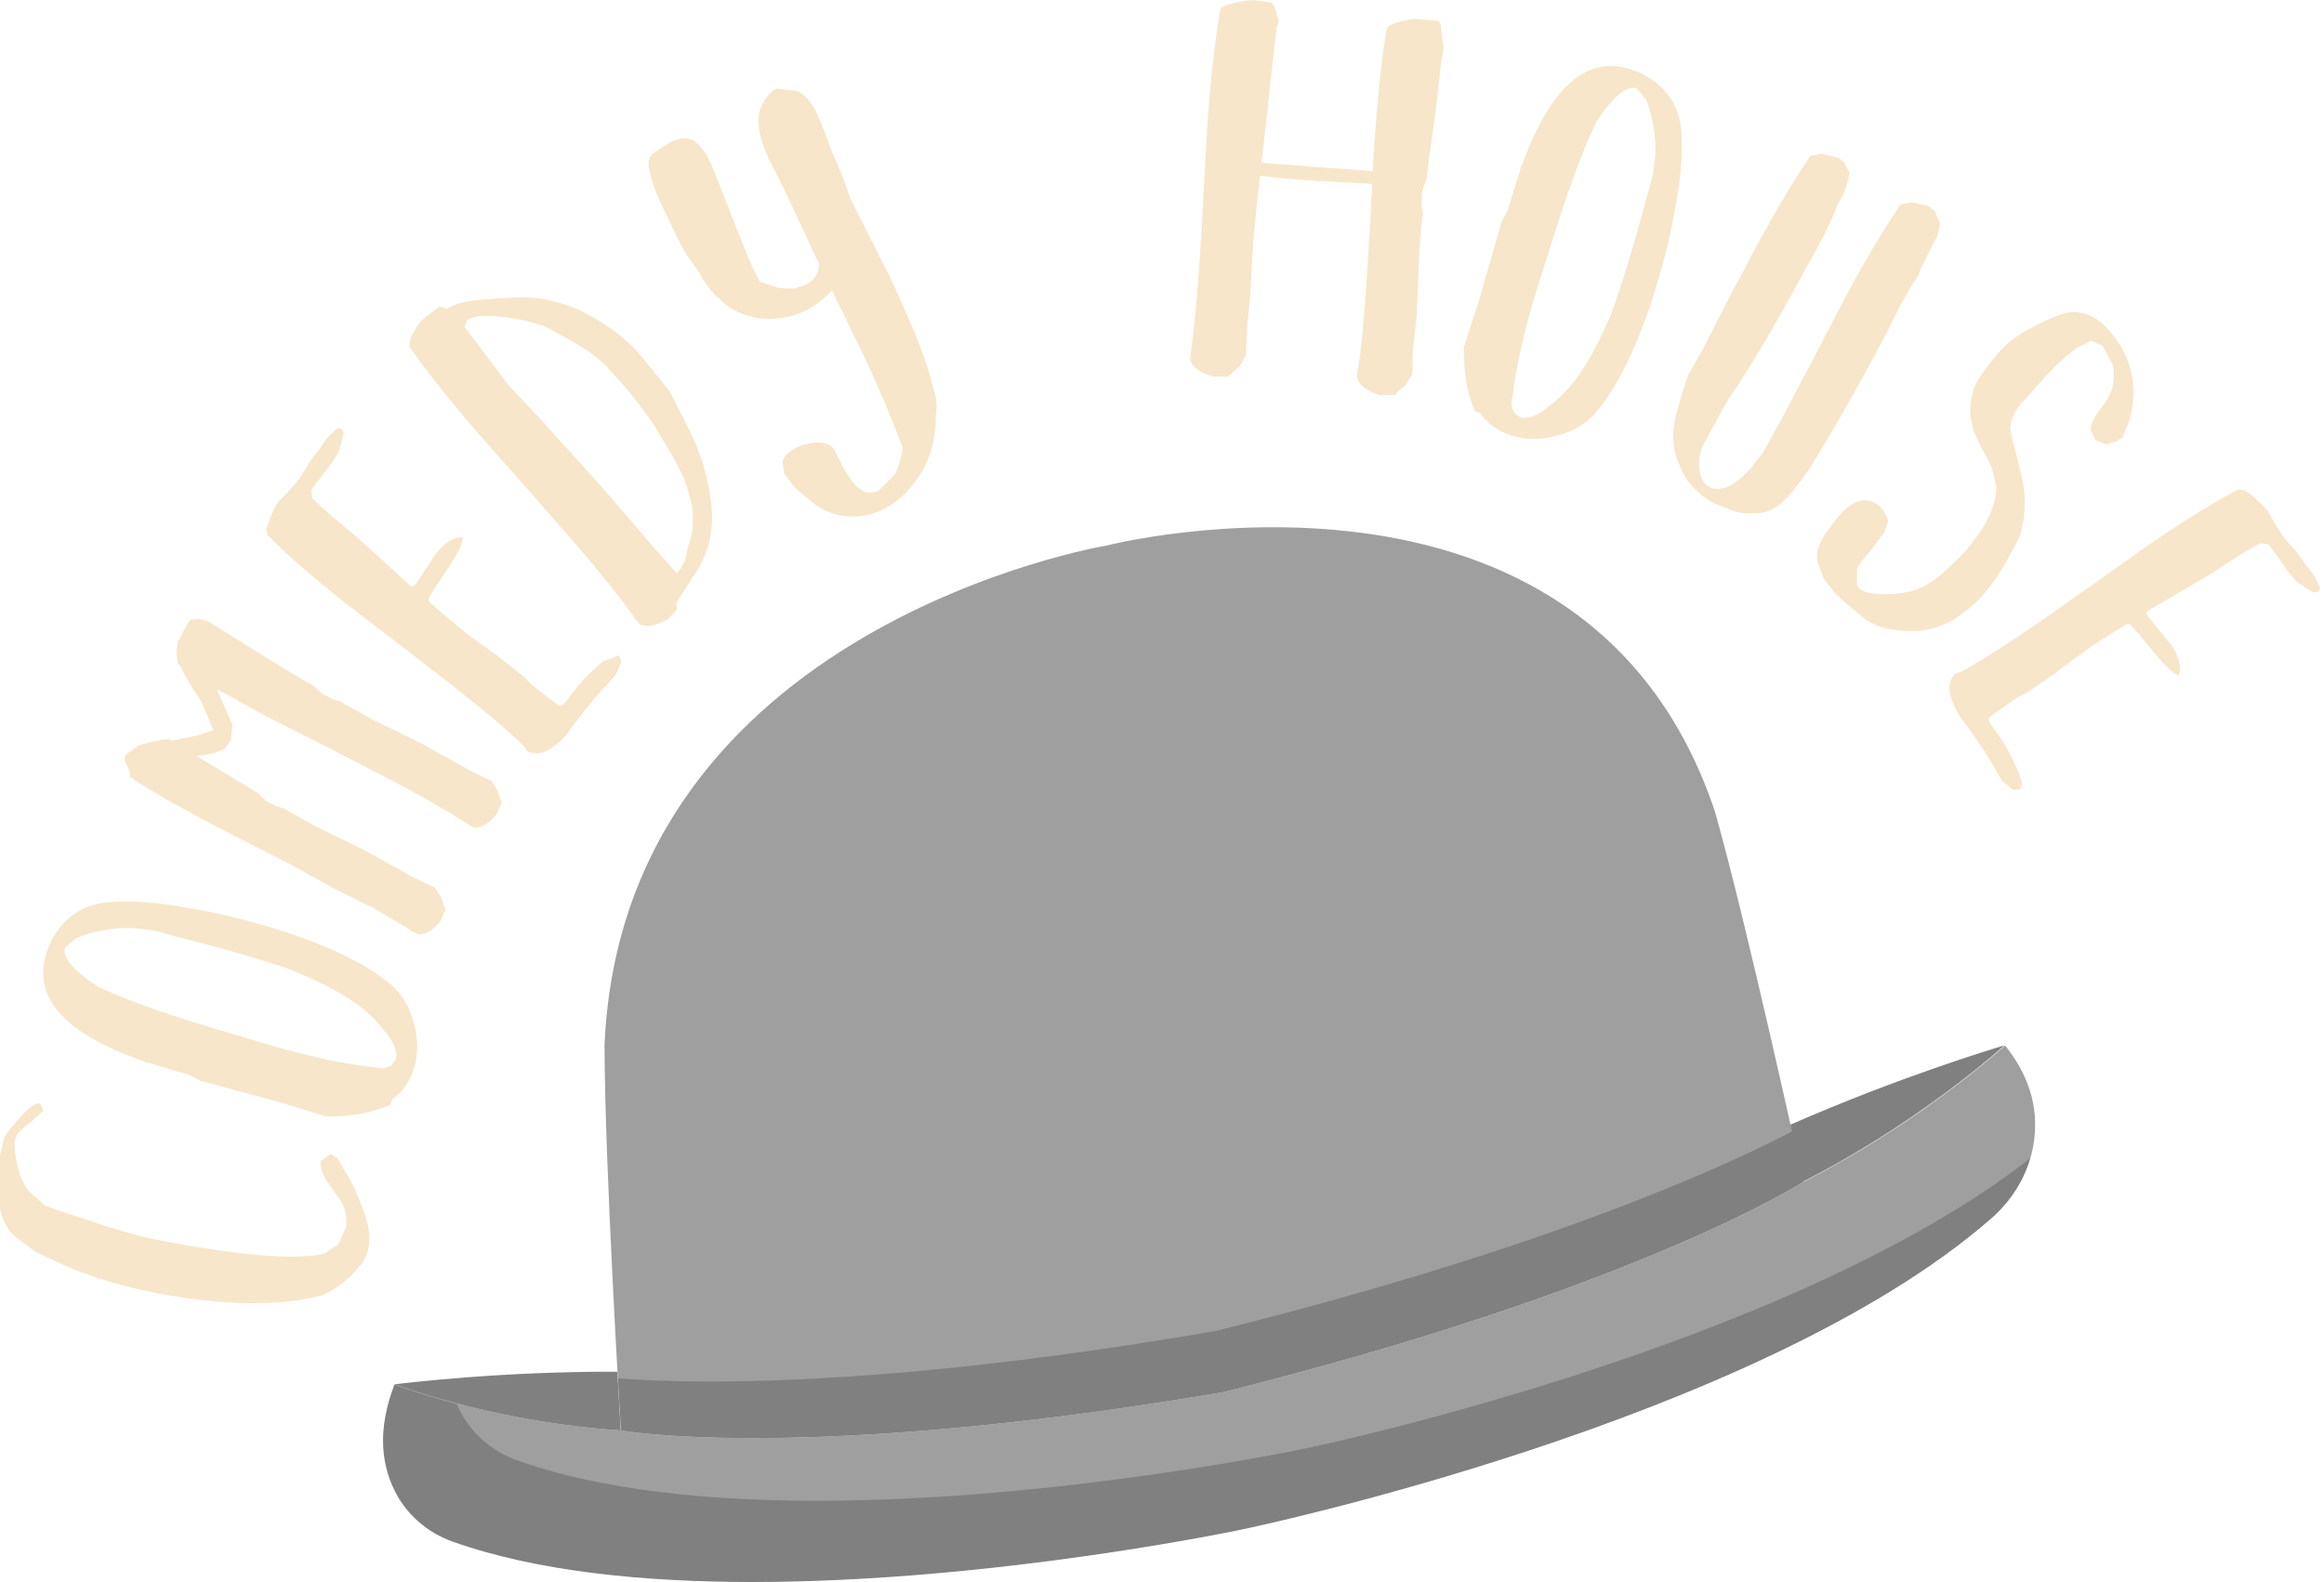 <svg width="800" height="544.5" version="1.1" viewBox="0 0 800 544.5" xml:space="preserve" xmlns="http://www.w3.org/2000/svg"><g transform="matrix(1.333 0 0 -1.333 -925.03 82.751)"><g transform="matrix(21.924 0 0 21.924 -12852 -4063.3)"><g transform="translate(622.51 171.86)"><path d="m0 0c0.098 0.012 1.252 0.154 2.621 0.148l0.04-0.693c-1.364 0.087-2.487 0.474-2.662 0.542z" fill="#808080"/></g><g transform="translate(624.98 175.86)"><path d="m0 0c0.218 4.937 5.915 5.881 5.915 5.881s5.63 1.44 7.163-3.13c0.371-1.299 1.04-4.363 1.04-4.363s-1.931-1.25-6.823-2.476c-4.945-0.843-7.103-0.454-7.103-0.454s-0.192 3.164-0.192 4.542" fill="#9f9f9f"/></g><g transform="translate(630.23 171.46)"><path d="m0 0-8e-3 -1e-3 8e-3 1e-3m0.011 1e-3h-4e-3 4e-3m1.806 0.263c-0.648-0.107-1.247-0.193-1.797-0.262 0.55 0.069 1.149 0.155 1.797 0.262m0.101 0.017-0.096-0.016 0.096 0.016m0.127 0.021-0.085-0.014 0.017 3e-3h3e-3l0.026 5e-3h3e-3l0.036 6e-3m6.767 2.765c0.04-0.18 0.063-0.286 0.064-0.288 0 0-0.024 0.106-0.064 0.288" fill="#dfd7c9"/></g><g transform="translate(625.14 171.93)"><path d="m0 0 0.013-0.222z" fill="#222422"/></g><g transform="translate(638.97 174.84)"><path d="m0 0c-0.762-0.399-2.864-1.375-6.791-2.352-2.814-0.485-4.762-0.595-5.951-0.595-0.488 0-0.848 0.018-1.088 0.037l0.012-0.222c0.015-0.246 0.024-0.393 0.024-0.393s0.497-0.09 1.561-0.09c0.816 0 1.967 0.053 3.482 0.24h7e-3l7e-3 1e-3 5e-3 1e-3 8e-3 1e-3c0.551 0.068 1.149 0.154 1.797 0.261l6e-3 1e-3 0.095 0.016 0.042 7e-3 0.085 0.015 8e-3 1e-3c0.107 0.027 0.213 0.054 0.318 0.081 4.654 1.198 6.502 2.393 6.505 2.395 0 1e-3 -0.024 0.107-0.063 0.287-0.02 0.087-0.043 0.19-0.069 0.308" fill="#808080"/></g><g transform="translate(622.51 171.86)"><path d="m0 0 2e-3 1e-3c0.159-0.063 1.289-0.455 2.667-0.544 0 0 2.158-0.389 7.103 0.454 4.892 1.226 6.823 2.476 6.823 2.476 1.276 0.647 2.237 1.48 2.37 1.604h2e-3c0.338-0.421 0.389-0.823 0.336-1.157-0.053-0.335-0.233-0.643-0.488-0.867-2.744-2.407-8.82-3.667-8.82-3.667s-6.071-1.295-9.308-0.147c-0.301 0.107-0.552 0.324-0.693 0.618-0.14 0.294-0.2 0.694 6e-3 1.229" fill="#9f9f9f"/></g><g transform="translate(641.32 173.83)"><path d="m0 0-1e-3 -1e-3 1e-3 1e-3m0.04 0.036-0.04-0.036 0.04 0.036m1e-3 1e-3 -1e-3 -1e-3 1e-3 1e-3m1e-3 1e-3h-1e-3z" fill="#d0d1d2"/></g><g transform="translate(622.58 171.83)"><path d="m0 0c0.121-0.043 0.349-0.117 0.654-0.197-0.305 0.08-0.533 0.154-0.654 0.197" fill="#202122"/></g><g transform="translate(641.77 174.52)"><path d="m0 0c-2.866-2.239-8.51-3.411-8.51-3.411s-2.913-0.621-5.78-0.621c-1.271 0-2.533 0.122-3.527 0.475-0.301 0.107-0.553 0.324-0.693 0.618l-0.022 0.047c-0.305 0.08-0.533 0.155-0.654 0.197l-0.077 0.029-2e-3 -1e-3c-0.095-0.247-0.134-0.465-0.134-0.657 0-0.225 0.052-0.414 0.128-0.572 0.14-0.294 0.392-0.511 0.693-0.618 0.994-0.353 2.256-0.475 3.527-0.475 2.866 0 5.781 0.621 5.781 0.621s6.075 1.261 8.82 3.668l2e-3 1e-3 0.039 0.036v1e-3l1e-3 1e-3h1e-3v1e-3c0.191 0.18 0.334 0.409 0.407 0.66" fill="#808080"/></g><g transform="translate(641.46 175.85)"><path d="m0 0c-0.096-0.028-1.222-0.366-2.513-0.932l0.149-0.671c1.264 0.641 2.219 1.464 2.366 1.6z" fill="#808080"/></g><g transform="translate(618.33 175.17)"><path d="m0 0 0.036-0.074-3e-3 -0.019-0.119-0.109c-0.103-0.077-0.165-0.136-0.186-0.175l-0.027-0.071 5e-3 -0.127 0.016-0.096c0.031-0.159 0.078-0.279 0.14-0.359l0.206-0.179c0.157-0.056 0.271-0.094 0.341-0.117l0.132-0.043c0.177-0.059 0.291-0.095 0.343-0.111 0.236-0.071 0.425-0.118 0.568-0.142 0.195-0.04 0.433-0.079 0.716-0.119 0.536-0.075 0.928-0.085 1.178-0.032l0.172 0.114 0.086 0.201c0.015 0.111-5e-3 0.215-0.061 0.31l-0.13 0.182c-0.081 0.111-0.116 0.206-0.105 0.284l0.116 0.085 0.08-0.049 0.111-0.191c0.06-0.093 0.125-0.234 0.195-0.423 0.058-0.163 0.08-0.292 0.067-0.387-8e-3 -0.116-0.053-0.214-0.133-0.295-0.07-0.087-0.164-0.17-0.283-0.249l-0.131-0.07-0.155-0.035c-0.403-0.078-0.884-0.078-1.442 0-0.524 0.074-0.99 0.195-1.397 0.365l-0.384 0.179-0.251 0.186c-0.099 0.089-0.162 0.23-0.189 0.422-0.017 0.153-0.015 0.31 7e-3 0.47l0.052 0.244c9e-3 0.041 0.062 0.115 0.158 0.223 0.092 0.108 0.167 0.175 0.224 0.201z" fill="#f7e6ca"/></g><g transform="translate(620.92 177.28)"><path d="m0 0c0.333-0.095 0.63-0.201 0.89-0.318 0.277-0.126 0.498-0.26 0.663-0.402 0.126-0.114 0.213-0.261 0.26-0.443 0.052-0.179 0.055-0.352 7e-3 -0.519-0.048-0.168-0.138-0.297-0.271-0.389l6e-3 -1e-3 -0.016-0.054c-0.218-0.098-0.472-0.144-0.764-0.138l-0.551 0.17-0.927 0.25-0.123 0.068c-0.246 0.07-0.404 0.117-0.477 0.142l-0.04 5e-3 -0.025 0.014c-0.915 0.32-1.3 0.736-1.154 1.246 0.053 0.188 0.15 0.339 0.289 0.455 0.119 0.095 0.26 0.152 0.423 0.17 0.212 0.022 0.47 0.011 0.775-0.033 0.151-0.025 0.245-0.041 0.283-0.048 0.216-0.035 0.466-0.094 0.752-0.175m-0.329-0.32c-0.135 0.038-0.238 0.066-0.308 0.084l-0.149 0.039c-0.038 7e-3 -0.119 0.028-0.244 0.063-0.106 0.03-0.187 0.051-0.243 0.063l-0.23 0.027c-0.22 6e-3 -0.439-0.033-0.657-0.117l-0.135-0.117c-0.019-0.068 0.019-0.15 0.114-0.246 0.097-0.092 0.193-0.165 0.289-0.218 0.32-0.156 0.857-0.343 1.61-0.562l0.268-0.082 0.219-0.063c0.422-0.12 0.805-0.199 1.151-0.237l0.059-0.01h0.045l0.085 0.028 0.057 0.074c0.023 0.084-0.016 0.19-0.118 0.318-0.096 0.122-0.189 0.218-0.281 0.287-0.19 0.153-0.468 0.303-0.834 0.451-0.15 0.055-0.383 0.128-0.698 0.218" fill="#f7e6ca"/></g><g transform="translate(620.29 180.86)"><path d="m0 0 0.045-0.024 0.028-0.021 0.5-0.313 0.499-0.304c0.025-0.018 0.086-0.053 0.184-0.104l5e-3 -3e-3 0.099-0.094 0.126-0.066 0.09-0.026 0.358-0.203 0.585-0.286 0.515-0.285c0.039-0.025 0.144-0.079 0.317-0.16l5e-3 -2e-3 0.072-0.109 0.029-0.092 0.023-0.054-0.041-0.091-0.013-0.036c-0.084-0.11-0.174-0.168-0.272-0.173l-0.078 0.048-0.02 0.011c-0.201 0.133-0.495 0.302-0.882 0.506l-0.737 0.38-0.749 0.38-0.565 0.311 0.185-0.42-0.02-0.186-0.067-0.092-0.011-8e-3 -0.099-0.04c-0.1-0.027-0.176-0.04-0.228-0.041l0.529-0.32 0.181-0.11 5e-3 -2e-3 0.099-0.095 0.126-0.066 0.09-0.026 0.358-0.203 0.585-0.286 0.515-0.285c0.039-0.025 0.144-0.078 0.317-0.159l5e-3 -3e-3 0.072-0.108 0.029-0.093 0.023-0.054-0.041-0.091-0.013-0.036c-0.086-0.114-0.175-0.17-0.269-0.167l-0.081 0.042-0.017 0.016c-0.193 0.116-0.337 0.201-0.433 0.256l-0.431 0.213-0.56 0.309-0.851 0.433c-0.428 0.225-0.766 0.419-1.016 0.583l-9e-3 0.069-0.056 0.127-3e-3 0.03 0.012 0.036 0.149 0.111c0.095 0.034 0.215 0.061 0.358 0.079l0.027-0.021 0.31 0.061 0.188 0.063c-0.013 0.04-0.06 0.151-0.14 0.334l-0.01 0.019-0.05 0.076-0.044 0.065c-0.068 0.116-0.118 0.205-0.149 0.268l-0.02 0.011-0.022 0.131 0.021 0.15 0.029 0.042 0.023 0.057 0.092 0.149 0.047 4e-3 0.042 6e-3 0.059-0.01 0.033-0.011 0.051-0.026z" fill="#f7e6ca"/></g><g transform="translate(621.88 183.12)"><path d="m0 0 0.029-0.055-0.056-0.209c-0.031-0.065-0.088-0.15-0.17-0.254l-0.085-0.107-0.073-0.101 0.016-0.1c0.089-0.091 0.254-0.235 0.497-0.431l0.475-0.431 0.168-0.156 0.014-0.011 0.03-7e-3 0.035 0.035 0.08 0.119 0.151 0.23c0.111 0.14 0.218 0.205 0.323 0.197l-0.014-0.064-0.023-0.066-0.074-0.131-0.06-0.095-0.118-0.177c-0.013-0.016-0.05-0.076-0.113-0.18l-6e-3 -0.027 0.019-0.031c0.175-0.153 0.313-0.27 0.414-0.351 0.075-0.058 0.205-0.153 0.389-0.282l0.296-0.234 0.109-0.11c0.159-0.125 0.263-0.204 0.314-0.239l0.033 6e-3 0.024 0.02 0.169 0.215c0.073 0.086 0.168 0.179 0.287 0.281l0.189 0.073 0.031-0.072-0.068-0.16-0.11-0.12-0.093-0.1-0.174-0.211-0.165-0.219c-0.059-0.086-0.141-0.163-0.249-0.232-0.094-0.052-0.18-0.056-0.256-0.011l-0.034 0.058c-0.191 0.182-0.457 0.408-0.798 0.677l-0.618 0.479-0.641 0.49c-0.418 0.33-0.739 0.609-0.961 0.837l-0.016 0.068 0.04 0.119c0.037 0.103 0.074 0.174 0.11 0.214 0.081 0.079 0.163 0.17 0.245 0.274l0.064 0.1 0.06 0.104 0.108 0.136 0.083 0.125 0.126 0.122z" fill="#f7e6ca"/></g><g transform="translate(625.97 183.12)"><path d="m0 0c0.149-0.294 0.24-0.606 0.272-0.935 0.025-0.315-0.055-0.595-0.239-0.838l-5e-3 -0.013-0.032-0.049-0.14-0.219 2e-3 -0.021 5e-3 -0.063-0.081-0.078-0.029-0.033c-0.133-0.074-0.241-0.094-0.325-0.061l-0.067 0.078-0.01 0.022c-0.183 0.25-0.4 0.52-0.65 0.812l-0.583 0.667-0.606 0.684c-0.353 0.41-0.621 0.75-0.804 1.019l0.02 0.101 0.086 0.149 0.035 0.045 9e-3 8e-3 0.205 0.162 0.045-0.014 0.021-5e-3 0.024-9e-3c0.086 0.053 0.194 0.086 0.325 0.099 0.121 0.013 0.275 0.025 0.462 0.035 0.25 0.015 0.506-0.034 0.767-0.146 0.257-0.121 0.477-0.275 0.661-0.463l0.123-0.143c0.188-0.231 0.282-0.346 0.282-0.346s0.075-0.148 0.227-0.445m-2.118 0.506 0.38-0.404 0.165-0.182 0.548-0.607 0.633-0.736 0.255-0.286 0.051 0.074 0.043 0.075 0.035 0.158c0.038 0.109 0.057 0.192 0.055 0.251 4e-3 0.104 3e-3 0.178-3e-3 0.223l-0.041 0.162-0.013 0.034c-0.014 0.098-0.099 0.277-0.255 0.534l-0.085 0.138c-0.032 0.068-0.117 0.193-0.257 0.374-0.049 0.063-0.116 0.144-0.2 0.242l-0.117 0.126c-0.082 0.095-0.185 0.183-0.308 0.262-0.148 0.089-0.296 0.173-0.445 0.25-0.04 0.021-0.131 0.048-0.275 0.081-0.134 0.029-0.267 0.046-0.396 0.05s-0.218-0.014-0.265-0.054l-0.026-0.075z" fill="#f7e6ca"/></g><g transform="translate(628.32 184.95)"><path d="m0 0c0.108-0.231 0.176-0.382 0.205-0.453 0.127-0.281 0.22-0.525 0.281-0.733l0.063-0.222c0.024-0.102 0.029-0.186 0.014-0.252 2e-3 -0.289-0.065-0.535-0.204-0.739-0.124-0.184-0.269-0.315-0.434-0.392-0.143-0.067-0.288-0.09-0.434-0.071-0.155 0.017-0.294 0.08-0.418 0.19-0.096 0.077-0.158 0.132-0.187 0.165l-0.112 0.149-0.016 0.138c0.015 0.066 0.072 0.121 0.169 0.167 0.09 0.042 0.175 0.061 0.255 0.056 0.093-2e-3 0.154-0.029 0.182-0.079l0.1-0.199c0.059-0.107 0.115-0.188 0.168-0.243l0.103-0.065 0.093-1e-3 0.053 0.018 0.198 0.194c0.041 0.078 0.073 0.181 0.095 0.309-0.125 0.337-0.271 0.685-0.439 1.044l-0.396 0.817c-0.107-0.113-0.215-0.195-0.324-0.246-0.162-0.075-0.339-0.104-0.531-0.084-0.192 0.028-0.348 0.104-0.47 0.228-0.075 0.062-0.144 0.147-0.209 0.255l-0.065 0.109-0.113 0.155-0.082 0.145-0.016 0.036-0.195 0.401c-0.071 0.152-0.118 0.281-0.14 0.389-0.028 0.108-0.015 0.184 0.038 0.226l0.206 0.133c0.108 0.051 0.2 0.056 0.274 0.015 0.077-0.056 0.142-0.142 0.195-0.255l0.124-0.308 0.08-0.202 0.057-0.151c0.046-0.108 0.099-0.241 0.159-0.398 0.01-0.033 0.042-0.106 0.096-0.22l0.066-0.127 0.22-0.074 0.182-9e-3 0.126 0.04c0.109 0.051 0.166 0.134 0.171 0.25l-0.409 0.875-0.183 0.362c-0.122 0.262-0.153 0.466-0.093 0.612 0.052 0.113 0.114 0.186 0.185 0.219l0.256-0.032c0.094-0.065 0.166-0.149 0.214-0.253 0.082-0.184 0.137-0.327 0.165-0.427 0.092-0.197 0.171-0.393 0.235-0.59l0.361-0.714z" fill="#f7e6ca"/></g><g transform="translate(634.86 187.63)"><path d="m0 0 3e-3 -6e-3h3e-3l-0.01-0.051-2e-3 -0.028c-0.018-0.095-0.03-0.187-0.036-0.279-0.016-0.113-0.026-0.196-0.029-0.25-9e-3 -0.064-0.025-0.191-0.05-0.38l-0.046-0.323-0.028-0.233v-0.012l-0.054-0.151-0.01-0.154 0.018-0.11c-0.017-0.132-0.031-0.284-0.042-0.455l-0.01-0.251-0.02-0.491-0.015-0.142-0.016-0.148-0.015-0.136c-3e-3 -0.039-4e-3 -0.126-5e-3 -0.264v-5e-3l-0.077-0.127-0.086-0.069-0.04-0.049-0.072-1e-3 -0.041-3e-3 -0.05-2e-3c-0.155 0.04-0.251 0.108-0.286 0.202l7e-3 0.108 7e-3 0.011c0.035 0.223 0.069 0.576 0.1 1.058 0.027 0.411 0.049 0.781 0.066 1.112l-0.546 0.03-0.372 0.024c-0.133 9e-3 -0.267 0.024-0.403 0.044v-6e-3l-0.011-0.074c-0.04-0.356-0.068-0.653-0.083-0.893l-0.024-0.451-0.017-0.176-0.014-0.114c-0.01-0.148-0.016-0.283-0.02-0.405v-6e-3l-0.077-0.126-0.08-0.069-0.053-0.049-0.112 2e-3 -0.043-3e-3c-0.156 0.033-0.254 0.099-0.293 0.197l0.013 0.102 2e-3 0.028c0.04 0.296 0.073 0.652 0.101 1.07 0.025 0.395 0.04 0.65 0.043 0.764l0.044 0.776c0.034 0.521 0.085 0.979 0.152 1.376 3e-3 0.038 0.061 0.068 0.175 0.092 0.109 0.023 0.189 0.033 0.238 0.03l0.198-0.03 0.028-0.048 0.016-0.035 0.015-0.07 0.016-0.035 2e-3 -0.015 3e-3 3e-3 -9e-3 -0.057-7e-3 -0.011-8e-3 -0.017c-0.044-0.367-0.08-0.685-0.106-0.954l-0.073-0.643 0.068-0.01 0.261-0.017 0.298-0.025c0.36-0.023 0.587-0.04 0.682-0.05l0.021 0.331c0.036 0.547 0.084 0.996 0.144 1.347 0.011 0.034 0.067 0.062 0.168 0.086 0.102 0.028 0.183 0.036 0.245 0.025l0.198-0.019 0.017-0.024 5e-3 -0.015 6e-3 -0.014 0.01-0.133 0.015-0.058 3e-3 -0.04z" fill="#f7e6ca"/></g><g transform="translate(637.38 184.83)"><path d="m0 0c-0.1-0.332-0.21-0.627-0.331-0.885-0.13-0.275-0.267-0.494-0.411-0.658-0.116-0.124-0.264-0.209-0.447-0.253-0.179-0.05-0.352-0.05-0.519 0s-0.295 0.143-0.385 0.277l-1e-3 -6e-3 -0.054 0.017c-0.094 0.219-0.137 0.474-0.127 0.765l0.178 0.55 0.264 0.922 0.069 0.123c0.073 0.244 0.123 0.402 0.149 0.474l5e-3 0.04 0.015 0.026c0.333 0.909 0.754 1.288 1.263 1.135 0.186-0.056 0.336-0.154 0.45-0.296 0.094-0.119 0.149-0.261 0.164-0.425 0.019-0.212 4e-3 -0.47-0.044-0.774-0.028-0.151-0.045-0.245-0.052-0.283-0.039-0.215-0.101-0.464-0.186-0.749m-0.316 0.333c0.041 0.135 0.071 0.238 0.089 0.308l0.042 0.148c7e-3 0.038 0.029 0.119 0.066 0.243 0.032 0.106 0.054 0.186 0.066 0.242l0.03 0.23c0.01 0.22-0.026 0.439-0.107 0.659l-0.115 0.135c-0.068 0.021-0.15-0.016-0.248-0.11-0.093-0.095-0.167-0.191-0.222-0.285-0.16-0.318-0.355-0.852-0.584-1.602l-0.087-0.267-0.066-0.219c-0.126-0.419-0.21-0.801-0.253-1.146l-0.011-0.06-1e-3 -0.044 0.027-0.086 0.073-0.057c0.084-0.025 0.19 0.012 0.32 0.112 0.123 0.095 0.22 0.187 0.291 0.277 0.156 0.188 0.31 0.463 0.462 0.827 0.058 0.15 0.134 0.382 0.228 0.695" fill="#f7e6ca"/></g><g transform="translate(640.09 184.26)"><path d="m0 0-0.195-0.362c-0.24-0.446-0.484-0.869-0.732-1.267-0.114-0.168-0.221-0.298-0.323-0.391-0.107-0.094-0.231-0.132-0.373-0.117l0.032-4e-3c-0.091-3e-3 -0.175 0.01-0.254 0.039l-5e-3 3e-3 -0.197 0.08c-0.092 0.05-0.173 0.113-0.244 0.19-0.072 0.078-0.124 0.164-0.157 0.26-0.048 0.095-0.073 0.214-0.076 0.358 5e-3 0.132 0.064 0.364 0.177 0.697l0.152 0.268c0.043 0.081 0.139 0.267 0.287 0.56l0.333 0.631c0.246 0.456 0.469 0.831 0.669 1.126l0.134 0.025 0.2-0.049 0.063-0.054 0.066-0.126-0.032-0.125-0.03-0.095-0.081-0.151c-0.059-0.154-0.133-0.313-0.222-0.477l-0.216-0.39c-0.324-0.6-0.597-1.06-0.822-1.381l-0.089-0.153-0.228-0.422c-0.047-0.087-0.063-0.184-0.05-0.291 9e-3 -0.105 0.049-0.176 0.118-0.213 0.066-0.035 0.15-0.028 0.251 0.021l0.126 0.088 0.114 0.12 0.133 0.169c0.034 0.055 0.107 0.186 0.219 0.394l0.377 0.712 0.379 0.73c0.24 0.446 0.458 0.812 0.653 1.096l0.134 0.025 0.199-0.049 0.069-0.056 0.061-0.15-0.035-0.156-0.027-0.038-0.165-0.333-0.027-0.076c-0.076-0.115-0.146-0.231-0.209-0.348l-0.078-0.159-0.056-0.11z" fill="#f7e6ca"/></g><g transform="translate(641.21 181.15)"><path d="m0 0c-0.085-0.097-0.203-0.194-0.353-0.29-0.171-0.094-0.343-0.136-0.516-0.126-0.243 5e-3 -0.426 0.061-0.547 0.168l-0.177 0.147-0.066 0.058-0.085 0.082-0.12 0.151-0.074 0.194c-0.03 0.091-1e-3 0.206 0.085 0.342 0.074 0.103 0.127 0.173 0.16 0.21 0.178 0.204 0.339 0.243 0.482 0.117l0.043-0.045 0.06-0.121-0.048-0.14-0.137-0.184c-0.085-0.098-0.146-0.176-0.182-0.236l-3e-3 -0.202 0.03-0.041c0.059-0.052 0.179-0.073 0.358-0.063 0.124 2e-3 0.235 0.022 0.332 0.058 0.108 0.047 0.203 0.108 0.285 0.183 0.134 0.121 0.224 0.209 0.272 0.264 0.243 0.277 0.365 0.533 0.365 0.766l-0.052 0.205c-0.014 0.047-0.05 0.119-0.108 0.216-0.033 0.064-0.069 0.141-0.11 0.233l-0.037 0.184c-5e-3 0.146 0.022 0.277 0.08 0.394 0.072 0.114 0.158 0.228 0.259 0.343 0.09 0.103 0.198 0.188 0.323 0.256 0.148 0.087 0.288 0.152 0.419 0.195 0.172 0.051 0.33 0.014 0.473-0.111l0.071-0.07c0.283-0.319 0.364-0.683 0.242-1.093l-0.077-0.183-0.059-0.039-0.127-0.041-0.124 0.048-0.06 0.12c-7e-3 0.067 0.035 0.157 0.128 0.268l0.062 0.09 0.062 0.128c0.02 0.099 0.023 0.193 8e-3 0.282l-0.123 0.229-0.133 0.056-0.173-0.084c-0.136-0.099-0.283-0.239-0.441-0.419l-0.139-0.159-0.061-0.061c-0.09-0.103-0.137-0.209-0.139-0.318l0.028-0.139 0.058-0.217c0.044-0.176 0.07-0.297 0.077-0.364 0.014-0.104 0.012-0.22-8e-3 -0.35l-0.02-0.089-0.012-0.065-0.011-0.036c-0.145-0.298-0.292-0.532-0.44-0.701" fill="#f7e6ca"/></g><g transform="translate(645.17 181.2)"><path d="m0 0-0.061-0.012-0.184 0.116c-0.052 0.049-0.116 0.128-0.191 0.238l-0.078 0.112-0.075 0.1-0.1 0.014c-0.113-0.058-0.299-0.173-0.559-0.347l-0.552-0.327c-0.091-0.048-0.158-0.086-0.198-0.114l-0.015-9e-3 -0.016-0.027 0.023-0.044 0.091-0.111 0.174-0.213c0.101-0.147 0.132-0.269 0.093-0.367l-0.058 0.033-0.055 0.041-0.104 0.11-0.073 0.086-0.134 0.164c-0.011 0.017-0.058 0.071-0.138 0.161l-0.024 0.014-0.035-9e-3c-0.199-0.121-0.351-0.219-0.458-0.292-0.078-0.054-0.207-0.15-0.385-0.287l-0.31-0.214-0.138-0.072c-0.166-0.114-0.273-0.191-0.321-0.229l-5e-3 -0.033 0.013-0.029 0.155-0.225c0.06-0.095 0.122-0.214 0.183-0.358 0.047-0.108 0.052-0.175 0.014-0.201l-0.077-8e-3 -0.133 0.112-0.082 0.14-0.069 0.119-0.15 0.229-0.16 0.222c-0.065 0.081-0.114 0.183-0.148 0.306-0.022 0.106 0 0.188 0.065 0.248l0.066 0.016c0.231 0.128 0.525 0.315 0.883 0.561l0.641 0.449 0.656 0.467c0.44 0.302 0.801 0.525 1.085 0.671l0.07-6e-3 0.102-0.073 0.172-0.169c0.051-0.1 0.113-0.205 0.189-0.315l0.076-0.091 0.081-0.087 0.05-0.072 0.049-0.072 0.094-0.116 0.08-0.157z" fill="#f7e6ca"/></g></g></g></svg>
